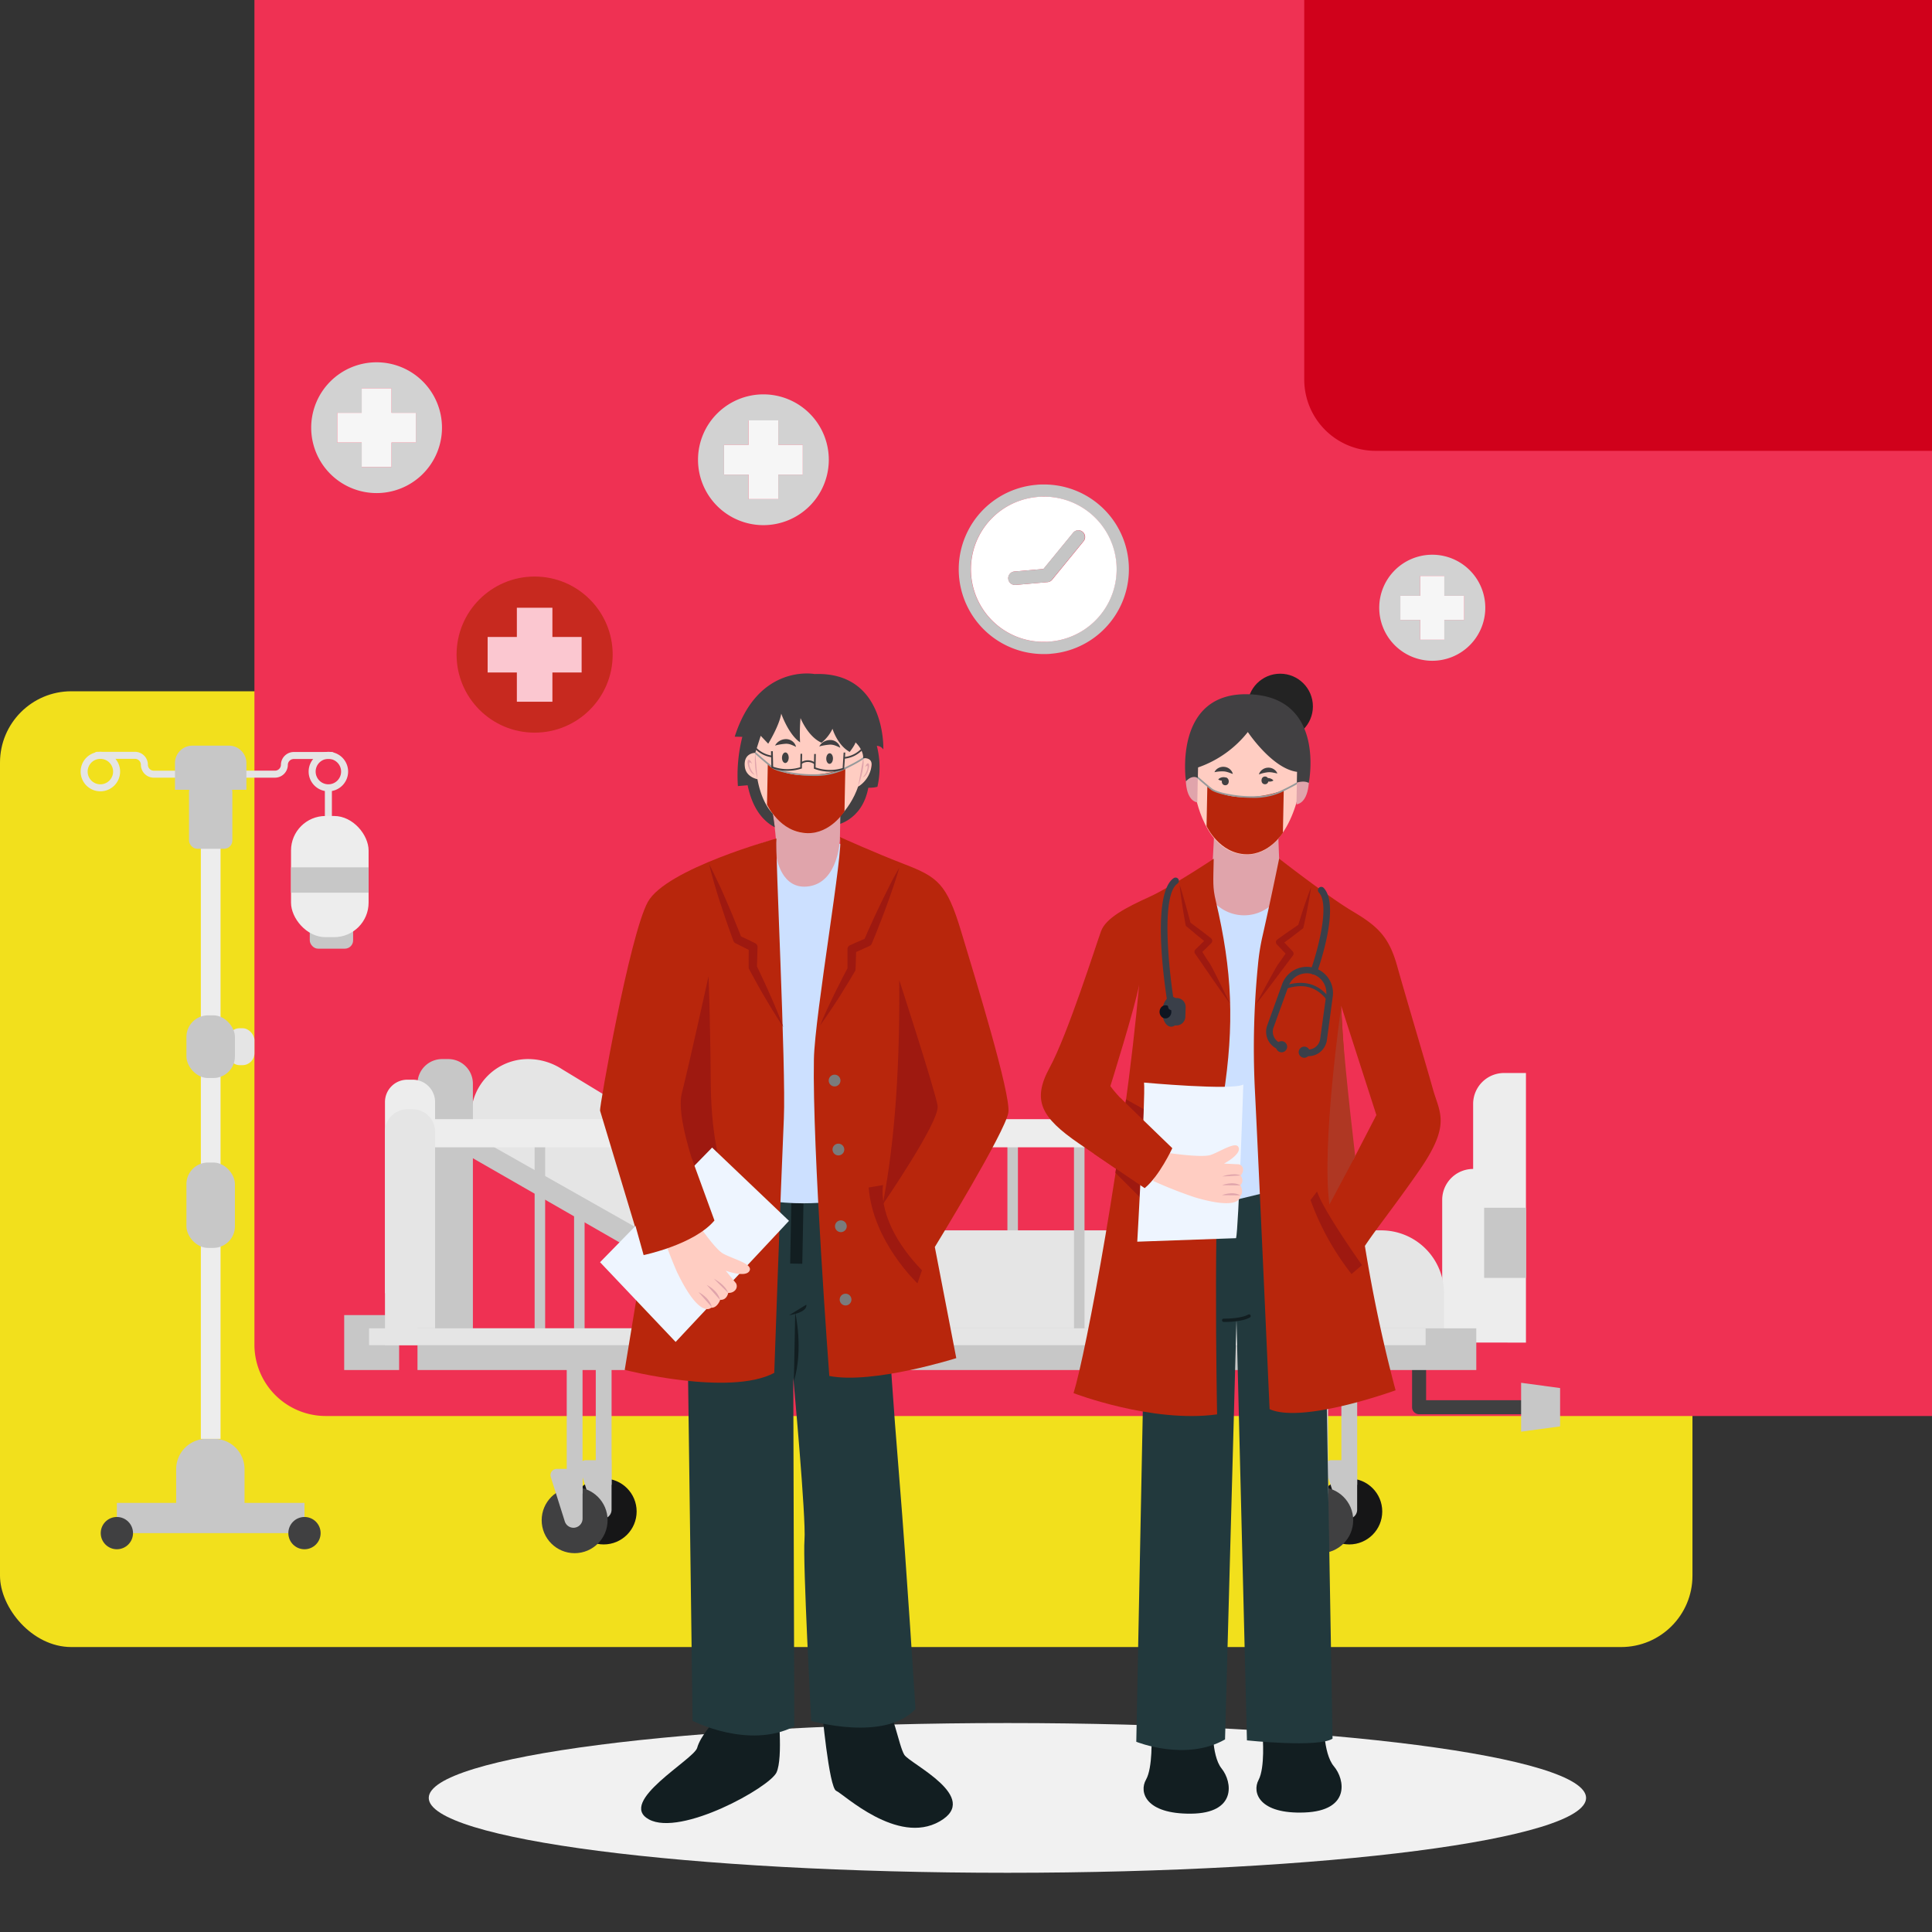<svg id="Layer_1" data-name="Layer 1" xmlns="http://www.w3.org/2000/svg" viewBox="0 0 650 650"><rect x="0" y="0" width="650" height="650" fill="#333333" stroke="none"/><defs><style>.cls-1{fill:#f2e01c;}.cls-2{fill:#ef3153;}.cls-3{fill:#f1f1f1;}.cls-4{fill:#404041;}.cls-5{fill:#161617;}.cls-6{fill:#c7c7c7;}.cls-7{fill:#ededed;}.cls-8{fill:#e5e5e5;}.cls-9{fill:#232323;}.cls-10{fill:#e0a4ab;}.cls-11{fill:#ffcdc2;}.cls-12{fill:#b8260c;}.cls-13{fill:#979a9b;}.cls-14{fill:#cce0ff;}.cls-15{fill:#414042;}.cls-16{fill:#121e21;}.cls-17{fill:#22393d;}.cls-18{fill:#9e1910;}.cls-19{fill:#3a3f49;}.cls-20{fill:#0e1521;}.cls-21{fill:#eef5ff;}.cls-22{fill:#af3723;}.cls-23{fill:#7a7b7c;}.cls-24{opacity:0.73;}.cls-25{fill:#fff;}.cls-26{fill:#c5c5c5;}.cls-27{fill:#d2d2d2;}.cls-28{fill:#f6f6f6;}.cls-29{fill:#d0011b;}</style></defs><rect class="cls-1" y="232.57" width="569.41" height="321.56" rx="24"/><path class="cls-2" d="M85.6,0H650a0,0,0,0,1,0,0V476.4a0,0,0,0,1,0,0H109.6a24,24,0,0,1-24-24V0A0,0,0,0,1,85.6,0Z"/><path class="cls-3" d="M338.93,579.7c-107.52,0-194.68,11.28-194.68,25.19s87.16,25.19,194.68,25.19,194.69-11.28,194.69-25.19S446.46,579.7,338.93,579.7"/><path class="cls-4" d="M517.64,475.8h-40.2a2.36,2.36,0,0,1-2.36-2.36V451.69a2.36,2.36,0,0,1,4.72,0v19.39h37.84a2.36,2.36,0,0,1,0,4.72Z"/><circle class="cls-5" cx="453.95" cy="508.52" r="11.09"/><rect class="cls-6" x="451.29" y="458.13" width="5.32" height="41.41"/><path class="cls-6" d="M453.54,511h0a3.07,3.07,0,0,1-2.93-2.14L445.91,494a2.11,2.11,0,0,1,2-2.74h8.69v16.7A3.07,3.07,0,0,1,453.54,511Z"/><circle class="cls-4" cx="444.18" cy="511.46" r="11.09"/><rect class="cls-6" x="441.52" y="453.98" width="5.32" height="48.5"/><path class="cls-6" d="M443.77,514h0a3.06,3.06,0,0,1-2.92-2.15l-4.7-14.88a2.1,2.1,0,0,1,2-2.73h8.69v16.69A3.07,3.07,0,0,1,443.77,514Z"/><circle class="cls-5" cx="203.1" cy="508.52" r="11.09"/><rect class="cls-6" x="200.44" y="458.13" width="5.32" height="41.41"/><path class="cls-6" d="M202.69,511h0a3.06,3.06,0,0,1-2.93-2.14L195.06,494a2.11,2.11,0,0,1,2-2.74h8.69v16.7A3.07,3.07,0,0,1,202.69,511Z"/><circle class="cls-4" cx="193.33" cy="511.46" r="11.09"/><path class="cls-7" d="M485.21,451.69v-48a10.41,10.41,0,0,1,10.41-10.41h0V371.4A10.41,10.41,0,0,1,506,361h7.39v90.7Z"/><rect class="cls-6" x="193.14" y="381.28" width="3.54" height="70.41"/><rect class="cls-6" x="282.22" y="381.28" width="3.54" height="70.41"/><rect class="cls-6" x="338.93" y="381.28" width="3.54" height="70.41"/><rect class="cls-6" x="406.13" y="381.28" width="3.54" height="70.41"/><path class="cls-8" d="M158.49,382.26v-6.78a19.16,19.16,0,0,1,19.16-19.17h0a20.91,20.91,0,0,1,11.46,3.42l89.28,54.21H464.7a21.12,21.12,0,0,1,21.12,21.11v18.86l-215.13-5.58-60.62-34.09L150,379.85Z"/><polygon class="cls-6" points="152.75 386.03 268.6 452.55 283.99 452.55 161.39 383.2 152.75 386.03"/><rect class="cls-6" x="179.87" y="381.28" width="3.54" height="70.41"/><rect class="cls-6" x="190.67" y="453.98" width="5.32" height="48.5"/><rect class="cls-6" x="241.64" y="381.28" width="3.54" height="70.41"/><rect class="cls-6" x="301.6" y="381.28" width="3.54" height="70.41"/><rect class="cls-6" x="361.33" y="381.28" width="3.54" height="70.41"/><rect class="cls-6" x="423.56" y="381.28" width="3.54" height="70.41"/><path class="cls-6" d="M148.75,356.31h2.06a8.29,8.29,0,0,1,8.29,8.29v83.73a0,0,0,0,1,0,0H140.46a0,0,0,0,1,0,0V364.6a8.29,8.29,0,0,1,8.29-8.29Z"/><rect class="cls-6" x="115.8" y="442.45" width="18.48" height="18.48"/><path class="cls-7" d="M140.46,376.53h294a4.23,4.23,0,0,1,4.23,4.23v1a4.23,4.23,0,0,1-4.23,4.23h-294a0,0,0,0,1,0,0v-9.5a0,0,0,0,1,0,0Z"/><path class="cls-7" d="M137,363.25h1.86a7.52,7.52,0,0,1,7.52,7.52v64.29a0,0,0,0,1,0,0H129.52a0,0,0,0,1,0,0V370.77A7.52,7.52,0,0,1,137,363.25Z"/><path class="cls-8" d="M137,373.21h1.86a7.52,7.52,0,0,1,7.52,7.52v71.83a0,0,0,0,1,0,0H129.52a0,0,0,0,1,0,0V380.72a7.52,7.52,0,0,1,7.52-7.52Z"/><rect class="cls-6" x="140.46" y="446.9" width="356.22" height="14.03"/><rect class="cls-8" x="124.17" y="446.9" width="355.46" height="5.66"/><path class="cls-6" d="M192.92,514h0A3.08,3.08,0,0,1,190,511.8l-4.7-14.88a2.11,2.11,0,0,1,2-2.73H196v16.69A3.08,3.08,0,0,1,192.92,514Z"/><polygon class="cls-6" points="524.88 479.89 511.76 481.67 511.76 465.22 524.88 467 524.88 479.89"/><rect class="cls-6" x="499.32" y="406.34" width="14.1" height="23.59"/><circle class="cls-9" cx="430.71" cy="237.66" r="11"/><polygon class="cls-10" points="408.52 280.08 406.45 318.68 417.37 320.55 431.25 312.4 429.92 277.63 408.52 280.08"/><path class="cls-11" d="M402.08,267.08s3.08,20.15,17.14,20.43,19.12-21.84,18.53-28.07-13.93-21.32-23.91-15.89S401.08,255.81,402.08,267.08Z"/><path class="cls-10" d="M399,260.24s-.86,8.73,3.82,9.74l.28-14Z"/><path class="cls-12" d="M406.2,264.37l-.27,13.57s4.28,9.29,13.4,9.47c7.72.15,12.29-7.25,12.29-7.25l.28-14.31S415.79,272.07,406.2,264.37Z"/><path class="cls-13" d="M421.23,268.43c-6.17,0-12.3-1.51-13.75-2.65-2.16-1.71-5.59-4.76-5.63-4.79l.38-.42s3.45,3.07,5.6,4.77,15.38,4.3,22.65.87c7.06-3.31,7.9-4.47,7.93-4.52l.49.29c-.08.13-.91,1.32-8.18,4.74A22.93,22.93,0,0,1,421.23,268.43Z"/><path class="cls-14" d="M408.07,303.12h0a13.83,13.83,0,0,0,20.94.06l1.15-1.33L428,411l-26-.51Z"/><path class="cls-10" d="M440.39,261.05s.51,8.76-4.21,9.58l.27-14Z"/><path class="cls-15" d="M419.82,246.28s8.18,12.32,16.57,13.4l-.07,3.61s2.51-.81,4,.14c0,0,5.83-28.48-19.45-29.82C394.45,232.2,399,262.9,399,262.9s1.76-2.3,4-1.18l.07-3.52A36.63,36.63,0,0,0,419.82,246.28Z"/><path class="cls-16" d="M387.38,584.16s.53,10.47-1.83,14.61-.17,11.56,15.17,11.42S414.65,599.54,411,595s-2.91-16.13-2.91-16.13Z"/><path class="cls-16" d="M424.81,584.19s.86,10.44-1.38,14.66.18,11.55,15.52,10.94,13.59-11.07,9.83-15.53-3.41-16-3.41-16Z"/><path class="cls-17" d="M384.58,469.83,382.29,586s16.63,6.75,29.86-.79L416,443.94l3.52,141.59s24,2.54,28.8-.58L446,451.07,432.57,399.6l-43.84,10.62Z"/><path class="cls-12" d="M408.34,288.91s-14,9.37-21.76,12.89-14.52,7.06-16.14,11.47-11.25,34.83-17.28,45.89-2.94,16.78,9.9,25.6,22.05,15,22.05,15,7.47-6.13,9.3-13.44c0,0-16.67-15-20.84-20.91,0,0,8.29-26.44,9.67-34.06-4.82,54.22-17.95,124.32-22.06,137.35,0,0,26.43,10.17,48.3,7.15,0,0-1.68-82.36,2.11-106.95,3.75-24.27,3-42.3-2.54-65.74C407.94,298.45,408.19,296.91,408.34,288.91Z"/><path class="cls-12" d="M430.35,288.88s16.32,12.73,24.72,17.72,12.23,8.5,15,18.43,10.3,35.15,12,41.34c2.27,8.08,6.19,11.83-4.44,27.23s-19.23,25.34-21.46,31l-9.81-17.18,16.71-32.27-11.86-36.8c2.45,46.66,7.05,87.15,18.32,129.4,0,0-31.24,11.38-42.39,6.34,0,0-3.66-82.27-5-108.47a283.93,283.93,0,0,1,1.09-41,74,74,0,0,1,1.4-9.11C426.11,309.06,428.75,296.79,430.35,288.88Z"/><path class="cls-18" d="M441.1,298.5c-.31,2.28-.73,4.53-1.16,6.78s-.91,4.49-1.4,6.72a.84.84,0,0,1-.31.48l-.05,0-3.54,2.73c-1.18.9-2.39,1.77-3.58,2.66l.15-1.66c.62.64,1.25,1.27,1.86,1.92l1.84,1.95h0a1.1,1.1,0,0,1,.06,1.44c-1.09,1.37-11.16,15-12.41,16.26.93-1.51,6.43-12,7.5-13.44s2.46-3.53,2.46-3.53c-.63-.64-2.31-2.42-2.92-3.06l0,0a1.09,1.09,0,0,1,0-1.55l.12-.1c1.22-.86,2.42-1.74,3.64-2.59l3.69-2.53-.36.52c.67-2.18,1.34-4.37,2.07-6.54S440.26,300.64,441.1,298.5Z"/><path class="cls-18" d="M396.86,297.63c.22,2.29.55,4.56.89,6.82s.74,4.52,1.14,6.77a.82.82,0,0,0,.29.49l.05,0,3.43,2.87c1.14.95,2.31,1.87,3.47,2.8l-.08-1.67c-.65.62-1.31,1.22-1.94,1.85l-1.91,1.87h0a1.09,1.09,0,0,0-.12,1.43c1,1.42,10.56,15.44,11.76,16.73-.87-1.54-5.95-12.28-7-13.71s-2.32-3.64-2.32-3.64c.66-.6,2.4-2.32,3-2.94h0a1.09,1.09,0,0,0,0-1.55l-.12-.11c-1.18-.91-2.35-1.84-3.54-2.73l-3.58-2.67.34.54c-.58-2.22-1.17-4.43-1.81-6.63S397.62,299.8,396.86,297.63Z"/><path class="cls-18" d="M443.11,400.88l-2.2,2.86a89.34,89.34,0,0,0,13.8,24.89l3.52-3S445.42,407.66,443.11,400.88Z"/><path class="cls-19" d="M394.18,335.78l1.72,0a3,3,0,0,1,3,3.09L398.8,342a3,3,0,0,1-3.08,3L394,345Z"/><ellipse class="cls-19" cx="394.09" cy="340.37" rx="5.05" ry="3.06" transform="translate(46.02 727.68) rotate(-88.87)"/><ellipse class="cls-20" cx="392.1" cy="340.41" rx="2.22" ry="1.99" transform="translate(44.03 725.73) rotate(-88.87)"/><path class="cls-16" d="M412,444.76h-.31a.56.56,0,0,1-.55-.57.53.53,0,0,1,.58-.55c.06,0,5.61.09,8.23-1.37a.57.57,0,0,1,.77.22.56.56,0,0,1-.22.76C418,444.66,413.27,444.76,412,444.76Z"/><path class="cls-15" d="M408.59,259.8a2.94,2.94,0,0,1,1.31-1.39,3.37,3.37,0,0,1,2-.41,3.31,3.31,0,0,1,1.86.77,4,4,0,0,1,.64.73,3.26,3.26,0,0,1,.38.88c-.33-.08-.59-.21-.86-.3s-.51-.21-.77-.26a5.57,5.57,0,0,0-1.39-.29A11.79,11.79,0,0,0,408.59,259.8Z"/><ellipse class="cls-15" cx="412.2" cy="262.87" rx="1.3" ry="1.18" transform="translate(146.06 672.97) rotate(-89.54)"/><path class="cls-15" d="M409.86,262.23a1.94,1.94,0,0,1,.73-.53,2.54,2.54,0,0,1,1.57-.17,2.05,2.05,0,0,1,.82.37,1.94,1.94,0,0,1-.73.53,2.39,2.39,0,0,1-.77.21,2.65,2.65,0,0,1-.79-.05A2.06,2.06,0,0,1,409.86,262.23Z"/><ellipse class="cls-15" cx="426.07" cy="263.15" rx="1.3" ry="1.18" transform="matrix(0.03, -1, 1, 0.03, 149.66, 680.73)"/><path class="cls-15" d="M428.43,262.59a1.94,1.94,0,0,1-.84.33,2.41,2.41,0,0,1-1.55-.22,2,2,0,0,1-.72-.56,2.12,2.12,0,0,1,.84-.33,2.52,2.52,0,0,1,1.56.23A2,2,0,0,1,428.43,262.59Z"/><path class="cls-15" d="M423.55,260.55a3,3,0,0,1,1.09-1.57,3.35,3.35,0,0,1,1.88-.7,3.31,3.31,0,0,1,2,.49,3.69,3.69,0,0,1,.74.62,3.64,3.64,0,0,1,.51.82,6.81,6.81,0,0,1-.9-.18c-.28,0-.54-.12-.8-.14a6.23,6.23,0,0,0-1.41-.08A11.78,11.78,0,0,0,423.55,260.55Z"/><path class="cls-19" d="M440.09,355.34a6.26,6.26,0,0,1-1.49-.18l.53-2.18a4.07,4.07,0,0,0,5-3.27l2-14.49a6.57,6.57,0,0,0-12.73-3.16l-5,13.83a4.09,4.09,0,0,0,.34,3.2,4,4,0,0,0,2.59,2l.4.1-.54,2.18-.39-.1a6.33,6.33,0,0,1-4.53-8.07l5-13.83a8.82,8.82,0,0,1,17.08,4.22l-1.95,14.49a6.42,6.42,0,0,1-2.78,4.26A6.35,6.35,0,0,1,440.09,355.34Z"/><path class="cls-19" d="M394.12,339.83h0a1.13,1.13,0,0,1-1.06-.8c-.11-.35-6.62-37.73,1.8-43.58a1.12,1.12,0,0,1,1.28,1.84c-6.52,4.53-1.68,37.53-.92,41.12a1.19,1.19,0,0,1,0,.33A1.13,1.13,0,0,1,394.12,339.83Z"/><circle class="cls-19" cx="431.17" cy="352.16" r="1.88"/><circle class="cls-19" cx="438.8" cy="354" r="1.88"/><path class="cls-19" d="M446.61,336.7c-3.53-4.78-8.22-6.06-14.34-3.91l-.38-1.06c6.56-2.31,11.81-.86,15.62,4.3Z"/><path class="cls-19" d="M442.05,327.88a1.06,1.06,0,0,1-.38-.07,1.12,1.12,0,0,1-.68-1.43c2.09-5.86,6.64-22,2.72-26.11a1.12,1.12,0,1,1,1.63-1.54c5.57,5.89-1.42,26.11-2.23,28.4A1.13,1.13,0,0,1,442.05,327.88Z"/><path class="cls-18" d="M378.83,369.86s20.84,11.61,21.26,11.64-8.62,29.33-8.62,29.33l-16.21-16.28Z"/><path class="cls-21" d="M384.9,364.22s29.63,2.72,33.4.66c0,0-1.62,48.95-2.44,51.69l-33.24,1.18S385.42,368.82,384.9,364.22Z"/><path class="cls-11" d="M392.21,387.77s12,1.87,15.13.79,8.29-4.59,9.31-2.66c1.26,2.37-4.84,5.58-4.84,5.58l5,.24c1.68.47,1.84,2.53.57,3.75,0,0,1.44,1.82-.07,3.27,0,0,1.33,2.34-.07,3.68,0,0,.55,5.06-15.18.43a146.94,146.94,0,0,1-14.13-5.56Z"/><path class="cls-10" d="M417.39,395.47l-6.18.34S414.87,394.42,417.39,395.47Z"/><path class="cls-10" d="M417.32,398.8l-6.16-.06S414.75,397.29,417.32,398.8Z"/><path class="cls-10" d="M417.26,402.16l-6.17-.06S414.68,400.64,417.26,402.16Z"/><path class="cls-12" d="M376.85,369.3l17.56,17s-4.4,9.48-9.3,13.44L368,388.15Z"/><path class="cls-22" d="M455.94,389c-2.32-19.86-4.61-41.63-4.67-50.59,0,0-6.76,46.64-4,66.85Z"/><path class="cls-15" d="M280.54,277.76s9.59-1.12,11.66-13.07-11.37-2.54-11.37-2.54Z"/><path class="cls-16" d="M240.15,579.27s-4.53,4.84-5.59,8.76-27,18.2-16.25,24.08,40.63-10.78,42.94-15.79.44-22,.44-22Z"/><path class="cls-16" d="M276.47,574.57s2.42,26.91,4.87,27.94,20.58,18.39,34.78,10.29-10-19.41-11.87-22.41-3.89-15.6-7-17.88S276.47,574.57,276.47,574.57Z"/><path class="cls-17" d="M231.43,458.94l1.58,120s18.78,9.73,34.22,1.9l-.34-117.25s4.37,47.35,3.77,54.49,2.27,60.9,2.27,60.9,24.75,7.15,35.07-4c0,0-3-48-5.38-76.92S299.31,453,299.31,453l-7.92-60.44-43.93,3.57Z"/><rect class="cls-16" x="255.54" y="410.53" width="25.16" height="4.08" transform="translate(-149.65 672.5) rotate(-88.87)"/><path class="cls-14" d="M251.06,286s13.15-9.31,39.49.38L282,404.07s-26.79,4.05-38.39-6.43Z"/><path class="cls-10" d="M259.35,269.23s2.39,14.49,1.84,18.79c0,0,1.52,11.8,11.22,10.13s10.16-15.63,10.16-15.63l.21-10.65Z"/><path class="cls-11" d="M256.84,270.08s6.64,10.31,14.39,10.23,14.77-7.84,17.45-15.62c2.09-.95,4.95-.52,4.57-11.21-1.36-7.71-16.19-23.34-29.93-17.94s-14.63,21.26-14.2,23.25,4.32,6.49,4.32,6.49Z"/><path class="cls-12" d="M258.32,256.93l-.27,13.77s4.35,9.43,13.6,9.61c7.82.15,12.47-7.36,12.47-7.36l.28-14.52S268.06,264.74,258.32,256.93Z"/><path class="cls-13" d="M273.57,261.05c-6.26,0-12.48-1.54-13.94-2.69-2.2-1.74-5.68-4.83-5.72-4.86l.38-.42s3.5,3.11,5.69,4.84,15.6,4.36,23,.89c7.16-3.37,8-4.54,8.05-4.59l.48.29c-.07.12-.91,1.34-8.29,4.81A23.41,23.41,0,0,1,273.57,261.05Z"/><path class="cls-12" d="M261.23,282.1s-37.16,10.16-43.29,21.38-16.36,69.23-16.06,70.17,14.66,48.61,14.66,48.61l-6.36,38.63s35.24,9,50.31,1c0,0,2.12-60.76,3.23-85.59C264.48,359.37,260.76,285.58,261.23,282.1Z"/><path class="cls-12" d="M282.59,281.61s11.54,5.23,21.65,9.12c11.24,4.34,14.28,6.56,19.09,22.5s16.75,54.73,15.93,61-24.75,45.31-24.75,45.31l7.22,37.39s-28,8.87-42.72,6c0,0-5.77-76.8-5.18-106.61C274.12,341.47,284.07,284.72,282.59,281.61Z"/><path class="cls-18" d="M243.58,395.08s-4.3-9.19-4.46-30.93-.74-35.69-.74-35.69-6.27,28.57-9,39.39,11,42.77,11,42.77Z"/><path class="cls-18" d="M238.56,290.68c1.05,2,2,4.07,3,6.12s1.89,4.13,2.79,6.21,1.8,4.16,2.64,6.26,1.71,4.19,2.52,6.3l-.71-.78c1.76.85,3.54,1.67,5.29,2.56l0,0a1.45,1.45,0,0,1,.78,1.32c-.08,2.26-.11,4.51-.22,6.76l-.15-.65c1.63,3.39,3.22,6.81,4.74,10.26s3,6.94,4.29,10.5c-2.11-3.15-4.07-6.38-6-9.64s-3.73-6.55-5.51-9.87a1.18,1.18,0,0,1-.15-.57v-.08c0-2.26,0-4.51.05-6.77l.82,1.35c-1.78-.83-3.52-1.74-5.28-2.61h0a1.4,1.4,0,0,1-.7-.78c-.8-2.12-1.55-4.25-2.29-6.39s-1.45-4.29-2.16-6.44-1.37-4.32-2-6.5S239.1,292.89,238.56,290.68Z"/><path class="cls-18" d="M302.55,291.94c-.62,2.19-1.32,4.36-2.05,6.51s-1.48,4.29-2.26,6.41-1.58,4.25-2.42,6.35l-1.24,3.16-1.3,3.14a1.37,1.37,0,0,1-.72.74h0l-2.67,1.21c-.9.42-1.8.79-2.7,1.18l.87-1.3c-.08,2.25-.11,4.5-.23,6.75v.1a1.11,1.11,0,0,1-.17.54c-.93,1.55-1.82,3.11-2.79,4.64S283,334.46,282,336c-1.94,3-3.95,6-6.09,9,1.38-3.36,2.9-6.64,4.48-9.89.77-1.63,1.61-3.23,2.41-4.85s1.66-3.19,2.49-4.8l-.17.64c0-2.25,0-4.51,0-6.76A1.43,1.43,0,0,1,286,318h0c.9-.39,1.79-.81,2.69-1.19l2.7-1.17-.75.76,1.36-3.11,1.41-3.09c.92-2.07,1.9-4.11,2.88-6.15s2-4.07,3-6.09S301.41,293.92,302.55,291.94Z"/><path class="cls-15" d="M262.84,240.09s2.42,7,6.33,9.65a61,61,0,0,1,.16-8.15s2.44,6.22,7.06,8.29a13.52,13.52,0,0,0,3.7-4.69s1.58,5.46,5.79,7.79c0,0,1.91-2.52,1.93-3.22,0,0,2.69,2.35,2.6,5.34,0,0,3.94-.58,2.57,3.77a9.74,9.74,0,0,1-4.3,5.82s4.06.76,6.52,0a29.22,29.22,0,0,0-.2-13.76,2.68,2.68,0,0,1,2.19,1.23s1-26.28-23.14-25.39c0,0-19-3.63-26.86,21.08l2.56.05a52.69,52.69,0,0,0-1.49,16.57l3.27-.28c1.5,7.17,4.64,11.74,9.15,14.15l-.67-4.52q-3.76-4.06-5.18-11.67s-3.8-.65-4.23-4.11c-.6-4.83,3.5-4.75,3.5-4.75l1.83-5.74,2.53,2.66S262.17,244.19,262.84,240.09Z"/><polygon class="cls-21" points="239.58 386.09 265.45 410.74 227.31 451.48 201.88 424.66 239.58 386.09"/><path class="cls-18" d="M302.54,329.73s12.08,37.16,12.91,42.3S297,405.21,297,405.21C301.33,382.55,302.76,357,302.54,329.73Z"/><path class="cls-18" d="M297.1,398.69s-2.69,12.3,13.07,28.68l-1.49,4.4s-15-14-16.42-32.24Z"/><circle class="cls-23" cx="280.79" cy="363.54" r="1.98"/><circle class="cls-23" cx="282.07" cy="386.75" r="1.98"/><circle class="cls-23" cx="282.9" cy="412.56" r="1.98"/><circle class="cls-23" cx="284.48" cy="437.23" r="1.98"/><path class="cls-10" d="M254.1,253.29l.73,8.86A24.84,24.84,0,0,1,254.1,253.29Z"/><path class="cls-10" d="M290.41,255.1l-1.73,9.59S291.16,258,290.41,255.1Z"/><path class="cls-16" d="M265.49,442.49l5.78-3.54S272.15,441.38,265.49,442.49Z"/><path class="cls-16" d="M267.09,464.73l.45-23.17S270.39,453.84,267.09,464.73Z"/><ellipse class="cls-15" cx="264.21" cy="254.92" rx="1.78" ry="1.13" transform="translate(4.14 514.06) rotate(-88.87)"/><ellipse class="cls-15" cx="279.11" cy="255.21" rx="1.78" ry="1.13" transform="translate(18.45 529.23) rotate(-88.87)"/><path class="cls-15" d="M259.61,254.77a9.63,9.63,0,0,1-5.78-3.05l.43-.36a9.24,9.24,0,0,0,5.41,2.85Z"/><path class="cls-15" d="M264.84,259.33a13.41,13.41,0,0,1-5.15-.94l-.17-.07-.13-5.58H260l.12,5.22a14.74,14.74,0,0,0,9.11.17l.09-4.53h.56l-.1,4.93-.19.07A15.7,15.7,0,0,1,264.84,259.33Z"/><path class="cls-15" d="M284.09,255.25l0-.56a9.14,9.14,0,0,0,5.52-2.64l.42.38A9.56,9.56,0,0,1,284.09,255.25Z"/><path class="cls-15" d="M279.29,259.62a15.32,15.32,0,0,1-5.28-.94l-.19-.07.1-4.93h.56l-.09,4.53a14.63,14.63,0,0,0,9.11.19l.33-5.21.56,0L284,258.8l-.17.07A13.06,13.06,0,0,1,279.29,259.62Z"/><path class="cls-15" d="M274,257.13a3.58,3.58,0,0,0-4.3-.11l-.36-.44a4.17,4.17,0,0,1,5,.08Z"/><path class="cls-15" d="M275.63,251.13a4,4,0,0,1,1.5-1.56,4.37,4.37,0,0,1,2.18-.6,3.42,3.42,0,0,1,2.2.76,3.23,3.23,0,0,1,1.18,1.85,13.63,13.63,0,0,0-1.78-.79,5,5,0,0,0-1.61-.27A18.27,18.27,0,0,0,275.63,251.13Z"/><path class="cls-15" d="M260.76,250.84a4,4,0,0,1,1.5-1.56,4.35,4.35,0,0,1,2.18-.61,3.54,3.54,0,0,1,2.2.76,3.28,3.28,0,0,1,1.18,1.86,13.47,13.47,0,0,0-1.78-.79,4.58,4.58,0,0,0-1.61-.27A17.48,17.48,0,0,0,260.76,250.84Z"/><path class="cls-11" d="M232.81,408.85s7.25,11.1,10.44,12.89,9.82,3.37,9,5.62c-1,2.76-8.09.15-8.09.15l3.48,4.25c.85,1.71-.71,3.35-2.63,3.21,0,0-.43,2.51-2.71,2.34,0,0-.93,2.8-3.05,2.65,0,0-3.71,4.15-11.48-12a160,160,0,0,1-5.84-15.56Z"/><path class="cls-10" d="M245,435l-4.81-4.77S244,432.16,245,435Z"/><path class="cls-10" d="M242.25,437.36l-4.47-5.06S241.59,434.16,242.25,437.36Z"/><path class="cls-10" d="M239.47,439.77,235,434.71S238.81,436.57,239.47,439.77Z"/><path class="cls-12" d="M211.93,405.71l4.61,16.55s17-3.5,23.83-11.64l-7.66-21Z"/><path class="cls-10" d="M291.06,258.12s1.08-1.34.79.41a6.14,6.14,0,0,1-1.6,3s1.47-.24,2.08-3.2c.3-1.46-.22-1.71-.6-1.41A3,3,0,0,0,291.06,258.12Z"/><path class="cls-10" d="M253,257s-1.2-1.42-.87.43a6.5,6.5,0,0,0,1.78,3.21s-1.63-.26-2.31-3.41c-.34-1.55.23-1.81.66-1.49A3.17,3.17,0,0,1,253,257Z"/><rect class="cls-8" x="76.6" y="345.94" width="9" height="12.42" rx="4"/><rect class="cls-8" x="109.3" y="264.9" width="2.36" height="15.69"/><path class="cls-8" d="M63.58,261.64H51.74a4.35,4.35,0,0,1-4.34-4.34,2,2,0,0,0-2-2H32.74a1.18,1.18,0,1,1,0-2.36H45.41a4.35,4.35,0,0,1,4.35,4.35,2,2,0,0,0,2,2H63.58a1.18,1.18,0,1,1,0,2.36Z"/><path class="cls-8" d="M33.77,266.23a6.64,6.64,0,1,1,6.64-6.64A6.65,6.65,0,0,1,33.77,266.23Zm0-10.92a4.28,4.28,0,1,0,4.28,4.28A4.28,4.28,0,0,0,33.77,255.31Z"/><path class="cls-8" d="M92.51,261.64H80.68a1.18,1.18,0,1,1,0-2.36H92.51a2,2,0,0,0,2-2A4.35,4.35,0,0,1,98.84,253h12.67a1.18,1.18,0,0,1,0,2.36H98.84a2,2,0,0,0-2,2A4.34,4.34,0,0,1,92.51,261.64Z"/><path class="cls-6" d="M69.53,484.08h2.53a10.21,10.21,0,0,1,10.21,10.21V507a0,0,0,0,1,0,0h-23a0,0,0,0,1,0,0V494.29A10.21,10.21,0,0,1,69.53,484.08Z"/><path class="cls-6" d="M58.87,265.72v-9a5.85,5.85,0,0,1,5.85-5.85H77.05a5.85,5.85,0,0,1,5.85,5.85v9Z"/><rect class="cls-6" x="104.22" y="297.21" width="14.58" height="21.96" rx="2.78"/><path class="cls-7" d="M70.52,278.84h.73a2.95,2.95,0,0,1,2.95,2.95v202.3a0,0,0,0,1,0,0H67.57a0,0,0,0,1,0,0V281.78A2.95,2.95,0,0,1,70.52,278.84Z"/><rect class="cls-6" x="62.72" y="341.6" width="16.32" height="21.09" rx="7.26"/><rect class="cls-6" x="62.72" y="391.12" width="16.32" height="28.72" rx="7.26"/><rect class="cls-6" x="39.32" y="505.63" width="63.12" height="10.17"/><circle class="cls-4" cx="39.32" cy="515.8" r="5.43"/><circle class="cls-4" cx="102.44" cy="515.8" r="5.43"/><path class="cls-8" d="M110.48,266.23a6.64,6.64,0,1,1,6.64-6.64A6.65,6.65,0,0,1,110.48,266.23Zm0-10.92a4.28,4.28,0,1,0,4.28,4.28A4.28,4.28,0,0,0,110.48,255.31Z"/><rect class="cls-7" x="97.91" y="274.53" width="26.1" height="40.77" rx="11.61"/><rect class="cls-6" x="97.91" y="291.81" width="26.1" height="8.52"/><rect class="cls-6" x="63.59" y="263.61" width="14.58" height="21.96" rx="2.78"/><g class="cls-24"><circle class="cls-12" cx="179.87" cy="220.23" r="26.26"/><polygon class="cls-25" points="195.68 214.3 195.68 226.25 185.85 226.25 185.85 236.09 173.89 236.09 173.89 226.25 164.06 226.25 164.06 214.3 173.89 214.3 173.89 204.47 185.85 204.47 185.85 214.3 195.68 214.3"/></g><path class="cls-26" d="M351.14,215.94a24.41,24.41,0,0,1-2.09-48.74c.73-.06,1.45-.1,2.17-.1a24.42,24.42,0,0,1,2.09,48.75c-.73.06-1.45.09-2.17.09m.08-52.94c-.83,0-1.68,0-2.53.11a28.52,28.52,0,0,0,2.45,56.94c.83,0,1.68,0,2.53-.11A28.52,28.52,0,0,0,351.22,163"/><path class="cls-25" d="M341.58,196.79a2.26,2.26,0,0,1-.19-4.52l9.7-.85,10-12.21a2.28,2.28,0,0,1,1.74-.81,2.27,2.27,0,0,1,1.73,3.72L354,195.05a2.24,2.24,0,0,1-1.54.8l-10.63.93h-.2m9.64-29.69c-.72,0-1.44,0-2.17.1a24.41,24.41,0,0,0,2.09,48.74c.72,0,1.44,0,2.17-.09a24.42,24.42,0,0,0-2.09-48.75"/><path class="cls-26" d="M362.78,178.4a2.28,2.28,0,0,0-1.74.81l-10,12.21-9.7.85a2.26,2.26,0,0,0,.19,4.52h.2l10.63-.93a2.24,2.24,0,0,0,1.54-.8l10.56-12.93a2.27,2.27,0,0,0-1.73-3.72"/><path class="cls-27" d="M471.13,208.56v-8.12h6.68v-6.68h8.12v6.68h6.68v8.12h-6.68v6.68h-8.12v-6.68h-6.68m10.74-21.93a17.84,17.84,0,1,0,17.84,17.84,17.84,17.84,0,0,0-17.84-17.84"/><polyline class="cls-28" points="485.93 193.76 477.81 193.76 477.81 200.44 471.13 200.44 471.13 208.56 477.81 208.56 477.81 215.24 485.93 215.24 485.93 208.56 492.61 208.56 492.61 200.44 485.93 200.44 485.93 193.76"/><path class="cls-27" d="M113.46,148.89v-10h8.23v-8.24h10v8.24h8.23v10h-8.23v8.24h-10v-8.24h-8.23m13.24-27a22,22,0,1,0,22,22,22,22,0,0,0-22-22"/><polyline class="cls-28" points="131.71 130.64 121.69 130.64 121.69 138.88 113.46 138.88 113.46 148.89 121.69 148.89 121.69 157.13 131.71 157.13 131.71 148.89 139.94 148.89 139.94 138.88 131.71 138.88 131.71 130.64"/><path class="cls-27" d="M243.6,159.68v-10h8.24v-8.23h10v8.23h8.24v10h-8.24v8.23h-10v-8.23H243.6m13.24-27a22,22,0,1,0,22,22,22,22,0,0,0-22-22"/><polyline class="cls-28" points="261.85 141.43 251.84 141.43 251.84 149.66 243.6 149.66 243.6 159.68 251.84 159.68 251.84 167.91 261.85 167.91 261.85 159.68 270.09 159.68 270.09 149.66 261.85 149.66 261.85 141.43"/><path class="cls-29" d="M438.8,0H650a0,0,0,0,1,0,0V151.68a0,0,0,0,1,0,0H462.8a24,24,0,0,1-24-24V0A0,0,0,0,1,438.8,0Z"/></svg>